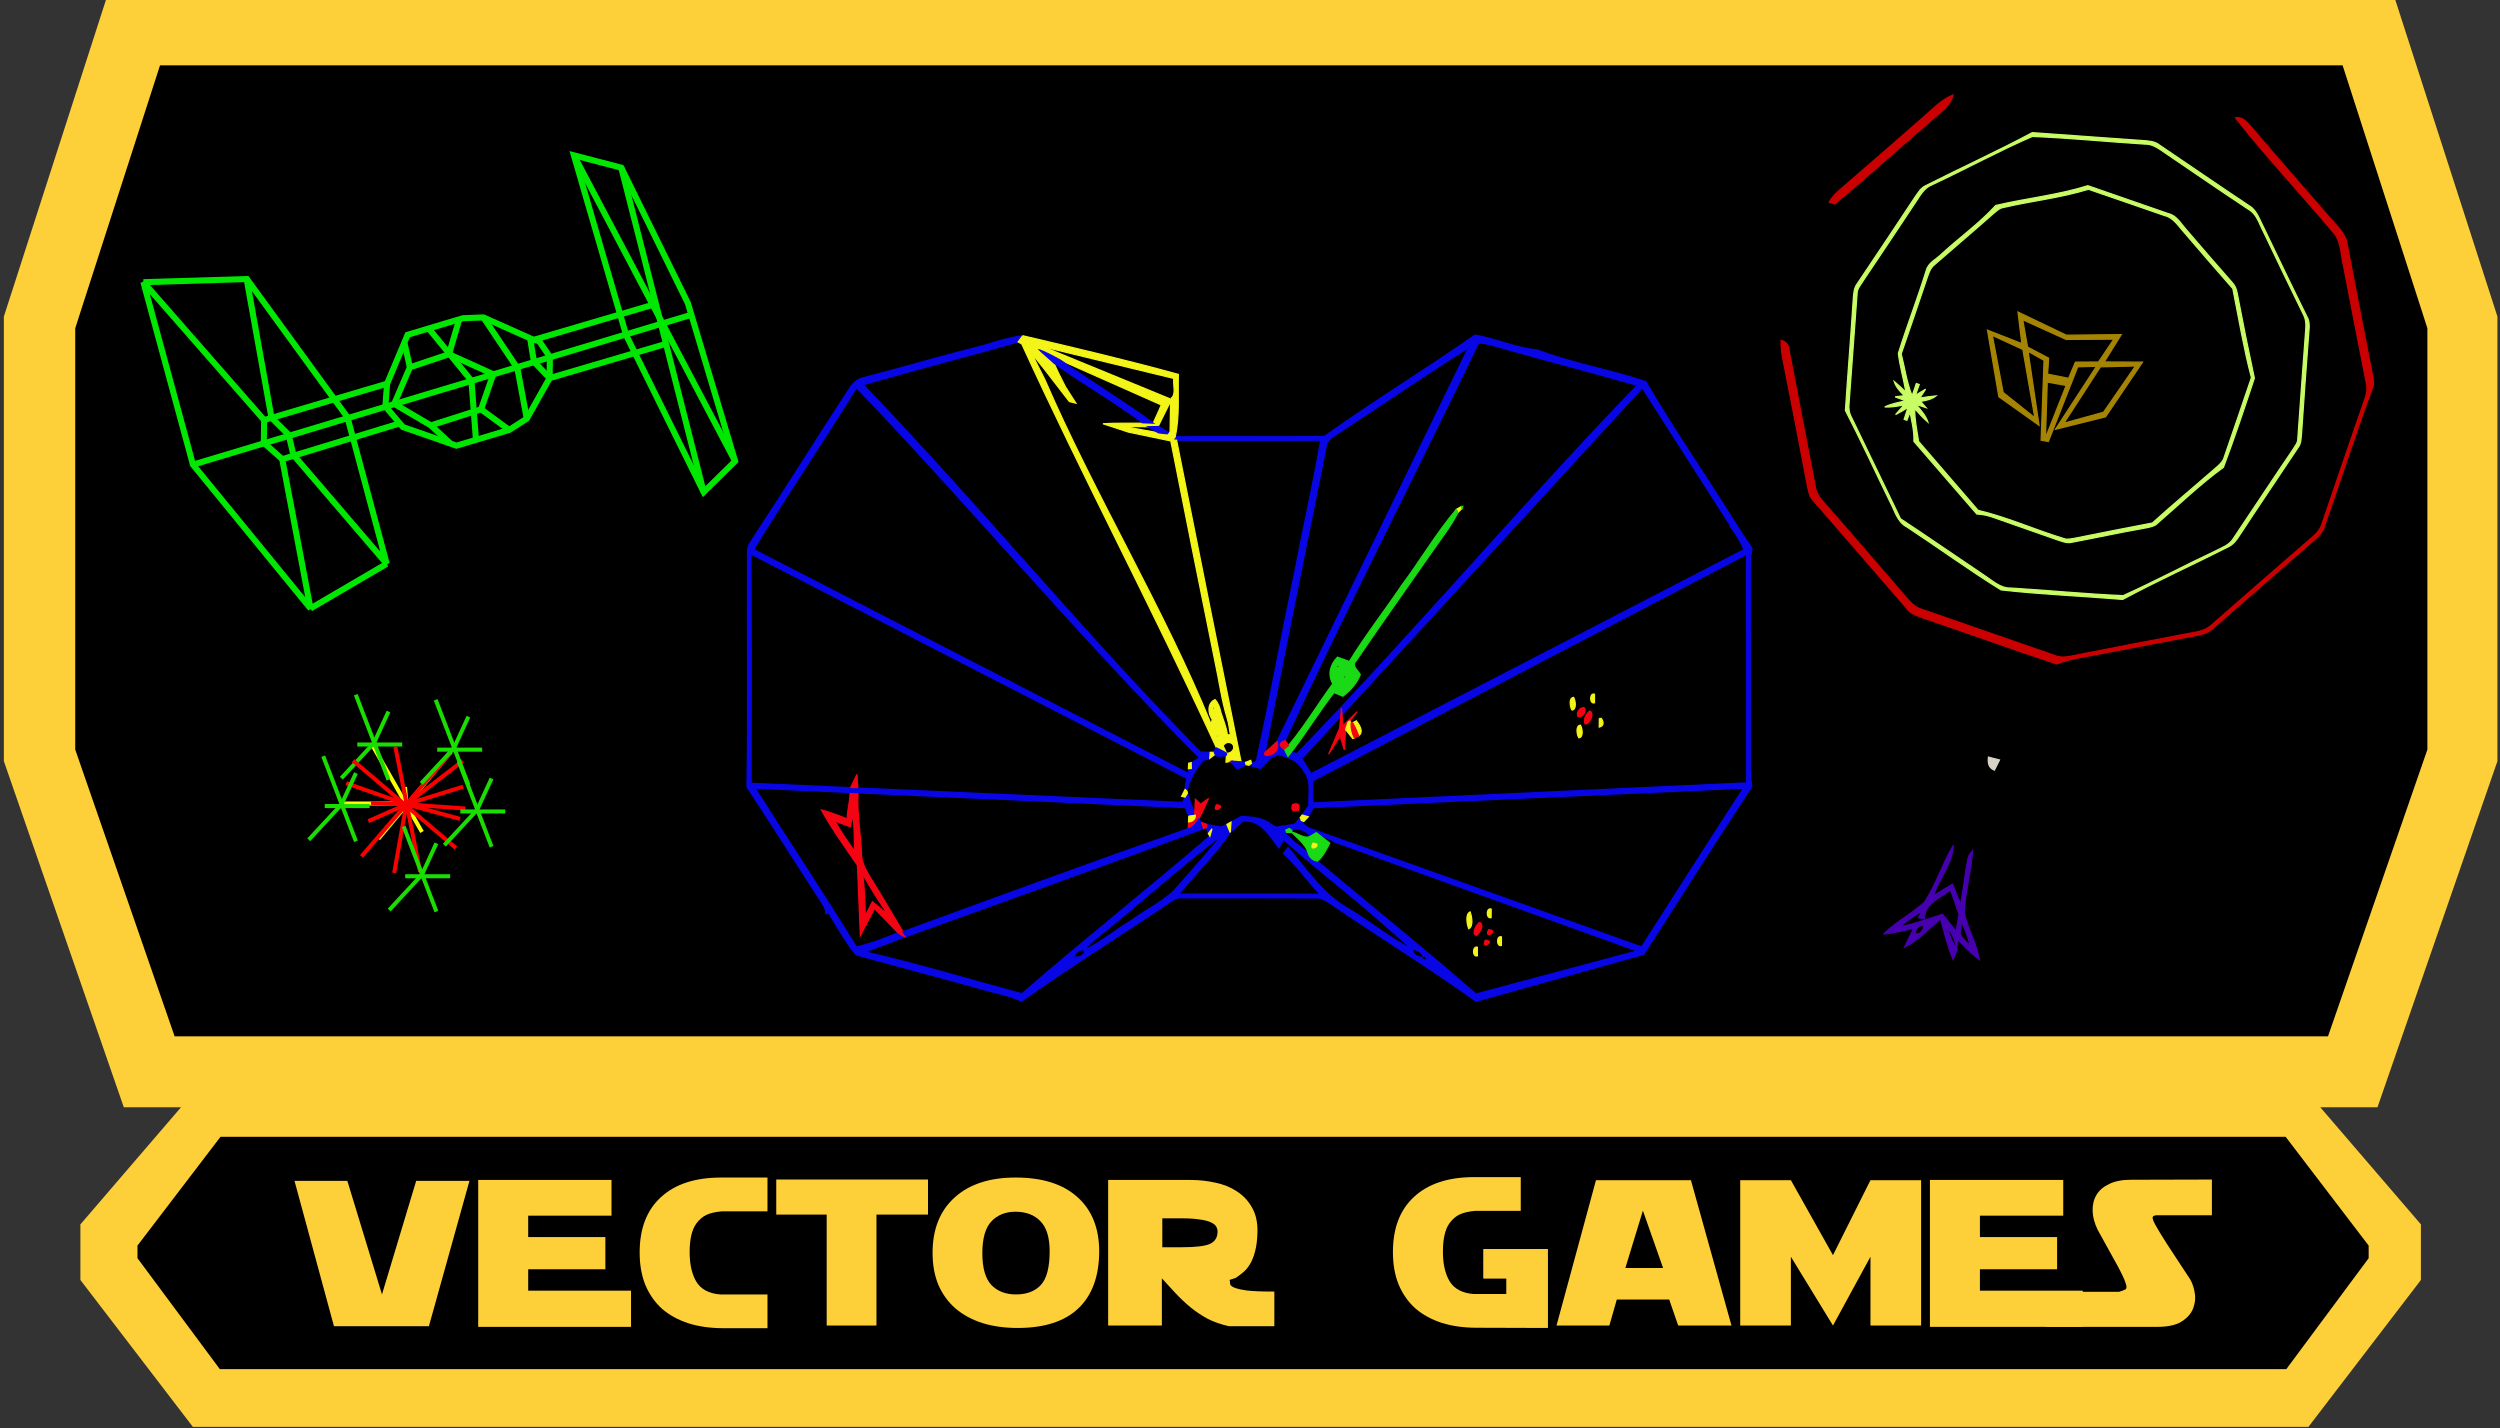 <?xml version="1.0" encoding="UTF-8" standalone="no"?>
<!-- Generator: Adobe Illustrator 13.0.0, SVG Export Plug-In . SVG Version: 6.00 Build 14948)  -->

<svg
   xmlns:ns="&amp;#38;#38;#38;#38;#38;ns_sfw;"
   xmlns:dc="http://purl.org/dc/elements/1.1/"
   xmlns:cc="http://creativecommons.org/ns#"
   xmlns:rdf="http://www.w3.org/1999/02/22-rdf-syntax-ns#"
   xmlns:svg="http://www.w3.org/2000/svg"
   xmlns="http://www.w3.org/2000/svg"
   xmlns:sodipodi="http://sodipodi.sourceforge.net/DTD/sodipodi-0.dtd"
   xmlns:inkscape="http://www.inkscape.org/namespaces/inkscape"
   version="1.1"
   id="svg2"
   x="0px"
   y="0px"
   width="247.09"
   height="141.184"
   viewBox="0.25 0 247.09 141.184"
   enable-background="new 0.25 0 567.927 113.032"
   xml:space="preserve"
   inkscape:version="0.92.0 r15299"
   sodipodi:docname="vector_games_udb.svg"
   inkscape:export-filename="D:\EMU\artwork\svg\ES Custom Logos\arcade_vector.png"
   inkscape:export-xdpi="96"
   inkscape:export-ydpi="96"><rect x="0.25" y="0" width="247.09" height="141.184" fill="#333333" stroke="none"/><defs
     id="defs21" /><sodipodi:namedview
     pagecolor="#ffffff"
     bordercolor="#666666"
     borderopacity="1"
     objecttolerance="10"
     gridtolerance="10"
     guidetolerance="10"
     inkscape:pageopacity="0"
     inkscape:pageshadow="2"
     inkscape:window-width="1920"
     inkscape:window-height="1137"
     id="namedview19"
     showgrid="false"
     inkscape:zoom="2.5566666"
     inkscape:cx="147.79813"
     inkscape:cy="-19.33943"
     inkscape:window-x="-8"
     inkscape:window-y="-8"
     inkscape:window-maximized="1"
     inkscape:current-layer="g4889"
     fit-margin-top="0"
     fit-margin-left="0"
     fit-margin-right="0"
     fit-margin-bottom="0"
     inkscape:measure-start="0,0"
     inkscape:measure-end="0,0"
     inkscape:snap-bbox="true" /><g
     transform="matrix(0.778,0,0,0.778,-23.638,-183.595)"
     id="g4889"><g
       id="g9074"><g
         style="stroke-width:7.331"
         transform="matrix(0.136,0,0,0.137,264.916,451.875)"
         id="g8627"><g
           transform="translate(-761.547,-1198.02)"
           id="g8933"><g
             transform="matrix(7.336,0,0,7.326,-1943.482,-3310.412)"
             id="g8470"><path
               sodipodi:nodetypes="ccccccccccccccccc"
               inkscape:connector-curvature="0"
               id="path6018"
               transform="matrix(1.285,0,0,1.285,2.481,275.281)"
               d="M 113.037,96.656 102.717,128.47 v 43.794 l 11.885,34.09 h 5.672 l -9.973,11.539 v 5.477 l 11.146,14.471 h 209.629 l 11.148,-14.471 v -5.477 L 332.25,206.354 h 5.672 l 11.885,-34.09 V 128.47 L 339.486,96.656 Z"
               style="fill:#fdd039;fill-opacity:1;fill-rule:evenodd;stroke:none;stroke-width:1px;stroke-linecap:butt;stroke-linejoin:miter;stroke-opacity:1" /><path
               sodipodi:nodetypes="ccccccccc"
               inkscape:connector-curvature="0"
               id="path6023"
               transform="matrix(1.285,0,0,1.285,2.481,275.281)"
               d="m 124.186,209.264 -8.229,10.717 v 1.244 l 8.16,10.926 h 204.771 l 8.158,-10.926 v -1.244 l -8.229,-10.717 z"
               style="fill:#000000;fill-opacity:1;fill-rule:evenodd;stroke:none;stroke-width:1px;stroke-linecap:butt;stroke-linejoin:miter;stroke-opacity:1" /><g
               transform="translate(4.319)"
               id="g6184"><g
                 id="g6067"
                 transform="translate(1.422)"
                 style="fill:#fdd039;fill-opacity:1"><g
                   transform="matrix(0.543,0,0,0.543,100.366,226.113)"
                   id="text6030"
                   style="font-style:normal;font-variant:normal;font-weight:normal;font-stretch:normal;font-size:51.415px;line-height:32.134px;font-family:STARWARS;-inkscape-font-specification:STARWARS;letter-spacing:0px;word-spacing:0px;fill:#fdd039;fill-opacity:1;stroke:none;stroke-width:2.366px;stroke-linecap:butt;stroke-linejoin:miter;stroke-opacity:1"
                   aria-label="VECTOR GAMES"><path
                     inkscape:connector-curvature="0"
                     id="path6032"
                     style="fill:#fdd039;fill-opacity:1;stroke-width:2.366px"
                     d="m 148.928,596.041 -8.021,26.479 -8.124,-26.479 h -12.391 l 9.255,33.883 h 22.263 l 9.512,-33.883 z" /><path
                     inkscape:connector-curvature="0"
                     id="path6034"
                     style="fill:#fdd039;fill-opacity:1;stroke-width:2.366px"
                     d="m 163.473,630.078 v -34.243 h 31.26 v 8.329 h -19.538 v 4.987 h 18.098 v 7.507 h -18.098 v 4.987 h 24.114 v 8.432 z" /><path
                     inkscape:connector-curvature="0"
                     id="path6036"
                     style="fill:#fdd039;fill-opacity:1;stroke-width:2.366px"
                     d="m 231.307,622.52 v 7.867 h -10.334 q -4.525,0 -8.175,-1.131 -3.65,-1.183 -6.221,-3.393 -2.519,-2.262 -3.908,-5.553 -1.337,-3.291 -1.337,-7.558 0,-8.381 4.987,-12.905 4.987,-4.576 14.088,-4.576 h 10.9 v 7.867 h -10.643 q -2.314,0.206 -3.65,0.823 -1.337,0.617 -2.417,2.057 -1.542,2.159 -1.542,6.633 0,4.319 1.594,6.941 1.645,2.622 5.604,2.931 z" /><path
                     inkscape:connector-curvature="0"
                     id="path6038"
                     style="fill:#fdd039;fill-opacity:1;stroke-width:2.366px"
                     d="m 233.366,603.907 v -8.175 h 35.579 v 8.175 h -12.083 v 25.862 h -11.671 v -25.862 z" /><path
                     inkscape:connector-curvature="0"
                     id="path6040"
                     style="fill:#fdd039;fill-opacity:1;stroke-width:2.366px"
                     d="m 270.019,612.854 q 0,-8.278 5.142,-12.905 5.142,-4.679 14.345,-4.679 9.409,0 14.499,4.576 5.09,4.525 5.09,12.7 -0.051,8.689 -4.936,13.265 -4.833,4.525 -14.191,4.525 -4.525,0 -8.226,-1.131 -3.702,-1.183 -6.324,-3.393 -2.571,-2.211 -4.01,-5.45 -1.388,-3.291 -1.388,-7.507 z m 11.671,0.051 q 0,5.142 2.108,7.404 2.159,2.211 5.758,2.211 3.805,0 5.861,-2.211 2.057,-2.211 2.057,-7.867 0,-4.782 -2.159,-6.992 -2.159,-2.211 -5.861,-2.211 -3.496,0 -5.656,2.262 -2.108,2.262 -2.108,7.404 z" /><path
                     inkscape:connector-curvature="0"
                     id="path6042"
                     style="fill:#fdd039;fill-opacity:1;stroke-width:2.366px"
                     d="m 323.788,629.769 h -12.597 v -33.934 h 19.435 q 2.879,0 5.656,0.617 2.828,0.566 5.039,2.005 2.211,1.388 3.548,3.702 1.388,2.314 1.337,5.707 -0.051,2.776 -0.566,4.627 -0.463,1.8 -1.234,3.034 -0.72,1.183 -1.645,1.902 -0.874,0.72 -1.645,1.234 l -1.44,0.463 q 0.103,0.36 0.103,0.874 0,0.463 0.874,0.874 0.874,0.411 3.033,0.72 2.159,0.257 6.478,0.257 v 8.072 h -10.643 q -2.828,-0.617 -5.039,-1.748 -2.159,-1.183 -4.01,-2.674 -1.851,-1.542 -3.496,-3.291 -1.594,-1.748 -3.188,-3.445 z m 0.103,-24.988 v 6.735 h 4.679 q 4.679,0 6.478,-0.771 1.8,-0.823 1.8,-2.879 0,-0.668 -0.36,-1.234 -0.36,-0.566 -1.337,-0.977 -0.925,-0.411 -2.571,-0.617 -1.594,-0.257 -4.113,-0.257 z" /><path
                     inkscape:connector-curvature="0"
                     id="path6044"
                     style="fill:#fdd039;fill-opacity:1;stroke-width:2.366px"
                     d="m 414.321,611.928 v 18.407 l -16.71,-0.051 q -4.525,0 -8.175,-1.131 -3.65,-1.183 -6.221,-3.393 -2.519,-2.262 -3.908,-5.553 -1.337,-3.291 -1.337,-7.558 0,-8.381 4.987,-12.905 4.987,-4.576 14.088,-4.576 h 10.9 v 7.867 h -10.643 q -2.314,0.206 -3.65,0.823 -1.337,0.617 -2.417,2.057 -1.542,2.159 -1.542,6.633 0,4.319 1.594,6.941 1.645,2.622 5.604,2.931 h 7.661 v -3.599 h -5.399 v -6.89 z" /><path
                     inkscape:connector-curvature="0"
                     id="path6046"
                     style="fill:#fdd039;fill-opacity:1;stroke-width:2.366px"
                     d="m 444.867,629.769 -2.108,-6.067 h -12.288 l -1.748,6.067 h -12.391 l 9.255,-33.883 h 22.263 l 9.512,33.883 z M 432.476,616.35 h 8.843 l -4.73,-13.368 z" /><path
                     inkscape:connector-curvature="0"
                     id="path6048"
                     style="fill:#fdd039;fill-opacity:1;stroke-width:2.366px"
                     d="m 459.412,629.769 v -33.883 h 11.877 l 9.872,17.481 8.792,-17.481 h 11.877 v 33.883 h -11.877 v -16.042 l -8.792,16.042 -9.872,-16.042 v 16.042 z" /><path
                     inkscape:connector-curvature="0"
                     id="path6050"
                     style="fill:#fdd039;fill-opacity:1;stroke-width:2.366px"
                     d="m 503.898,630.078 v -34.243 h 31.26 v 8.329 H 515.62 v 4.987 h 18.098 v 7.507 H 515.62 v 4.987 h 24.114 v 8.432 z" /><path
                     inkscape:connector-curvature="0"
                     id="path6052"
                     style="fill:#fdd039;fill-opacity:1;stroke-width:2.366px"
                     d="m 531.147,630.078 v -8.175 h 17.121 q 1.028,-0.308 1.491,-0.566 0.463,-0.308 0,-1.542 -0.411,-1.285 -1.954,-4.113 -1.542,-2.828 -4.576,-8.226 -1.131,-2.314 -1.183,-4.422 -0.051,-2.159 0.925,-3.753 0.977,-1.594 2.982,-2.519 2.005,-0.977 5.09,-0.977 l 18.972,-0.051 v 8.329 h -12.597 q -1.08,-0.051 -1.285,0.411 -0.154,0.411 0.668,1.902 0.823,1.491 2.674,4.37 1.902,2.828 4.987,7.558 1.028,1.337 1.44,3.342 0.463,2.005 -0.206,3.908 -0.617,1.851 -2.622,3.188 -2.005,1.337 -5.861,1.337 z" /></g></g></g><path
               sodipodi:nodetypes="ccccccccc"
               inkscape:connector-curvature="0"
               id="path6166"
               d="m 154.355,408.57 -10.795,33.275 v 53.328 l 12.656,36.301 h 274.193 l 12.656,-36.301 v -53.328 l -10.795,-33.275 z"
               style="fill:#000000;fill-opacity:1;fill-rule:evenodd;stroke:none;stroke-width:1.285px;stroke-linecap:butt;stroke-linejoin:miter;stroke-opacity:1" /><g
               style="stroke-width:1.213"
               transform="matrix(0.269,-0.78,0.779,0.269,61.531,603.654)"
               id="g6164"><path
                 style="opacity:1;fill:#ca0000;stroke:#ca0000;stroke-width:0.195"
                 inkscape:connector-curvature="0"
                 d="m 299.529,280.958 c 0.779,-0.454 1.595,-0.839 2.458,-1.098 0.093,0.746 -0.26,1.307 -0.932,1.59 -6.196,3.559 -12.368,7.16 -18.563,10.724 -1.447,0.751 -1.976,2.391 -2.782,3.698 -2.875,5.01 -5.736,10.029 -8.639,15.02 -0.51,0.904 -1.062,1.854 -0.992,2.929 0.009,7.262 0.009,14.528 0,21.79 -0.051,0.83 0.264,1.603 0.677,2.308 3.311,5.686 6.571,11.41 9.827,17.128 0.431,0.765 0.983,1.483 1.771,1.909 5.964,3.439 11.932,6.873 17.873,10.358 0.77,0.468 1.632,0.792 2.551,0.737 6.655,-0.005 13.314,-0.028 19.969,0.005 0.918,0.046 1.841,-0.116 2.62,-0.635 5.273,-3.068 10.545,-6.14 15.832,-9.19 1.377,-0.899 3.112,-1.437 4.09,-2.827 4.016,-6.724 7.633,-13.704 11.844,-20.307 0.603,1.001 -0.084,1.942 -0.561,2.813 -3.098,5.288 -6.117,10.622 -9.159,15.942 -0.849,1.4 -1.438,3.137 -3.019,3.888 -5.876,3.364 -11.728,6.775 -17.58,10.186 -0.552,0.26 -1.081,0.667 -1.707,0.691 -7.61,-0.241 -15.225,-0.046 -22.835,-0.111 -0.761,0.032 -1.461,-0.26 -2.101,-0.635 -6.084,-3.536 -12.173,-7.058 -18.267,-10.58 -1.285,-0.709 -1.813,-2.155 -2.541,-3.341 -2.806,-4.922 -5.644,-9.829 -8.44,-14.756 -0.575,-1.02 -1.224,-1.993 -1.966,-2.892 -0.102,-7.188 0.014,-14.376 -0.06,-21.563 0.033,-0.959 -0.102,-1.997 0.417,-2.855 3.738,-6.469 7.448,-12.957 11.153,-19.45 0.371,-0.686 1.099,-1.043 1.734,-1.441 5.797,-3.314 11.57,-6.659 17.33,-10.033 z"
                 id="path1159" /><path
                 style="opacity:1;fill:#ca0000;stroke:#ca0000;stroke-width:0.195"
                 inkscape:connector-curvature="0"
                 d="m 324.413,279.948 c 0.89,0.153 1.702,0.556 2.472,1.01 4.855,2.859 9.734,5.672 14.612,8.485 1.646,0.973 3.464,1.761 4.744,3.235 -1.053,0.065 -2.054,-0.246 -2.931,-0.816 -6.237,-3.717 -12.618,-7.211 -18.809,-10.997 -0.019,-0.232 -0.065,-0.691 -0.088,-0.918 z"
                 id="path1161" /><path
                 style="opacity:1;fill:#c8fb64;stroke:#c8fb64;stroke-width:0.195"
                 inkscape:connector-curvature="0"
                 d="m 311.54,288.345 c 0.83,-0.213 1.707,-0.491 2.56,-0.19 5.171,1.386 10.346,2.767 15.526,4.115 0.714,0.218 1.516,0.361 2.054,0.936 4.396,4.273 8.598,8.754 13.087,12.934 1.484,5.482 2.912,10.979 4.401,16.461 0.223,0.89 0.533,1.821 0.204,2.73 -1.419,5.362 -2.884,10.71 -4.266,16.081 -0.162,0.908 -0.756,1.613 -1.396,2.243 -3.937,3.916 -7.888,7.827 -11.779,11.794 -0.45,0.533 -1.094,0.811 -1.758,0.964 -5.096,1.344 -10.198,2.674 -15.285,4.069 -0.798,0.181 -1.623,0.528 -2.439,0.232 -5.259,-1.39 -10.504,-2.827 -15.772,-4.175 -0.802,-0.19 -1.591,-0.491 -2.161,-1.098 -4.317,-4.217 -8.454,-8.624 -12.878,-12.726 -1.544,-6.089 -3.376,-12.114 -4.744,-18.241 1.257,-5.677 2.968,-11.261 4.382,-16.91 0.227,-1.641 1.716,-2.549 2.745,-3.675 3.677,-3.717 7.457,-7.341 11.051,-11.132 5.481,-1.506 10.991,-2.896 16.467,-4.412 m -15.197,4.569 c -0.714,0.162 -1.401,0.454 -1.897,1.006 -4.099,4.101 -8.199,8.203 -12.308,12.299 -1.275,5.028 -2.657,10.029 -3.974,15.047 -0.357,1.492 -1.113,3.045 -0.501,4.583 1.558,5.57 2.884,11.215 4.549,16.753 3.594,3.842 7.457,7.438 11.116,11.229 0.807,0.769 1.544,1.747 2.694,1.993 5.259,1.418 10.532,2.767 15.781,4.213 0.672,0.134 1.368,0.468 2.054,0.185 5.407,-1.455 10.819,-2.883 16.231,-4.31 0.784,-0.181 1.512,-0.547 2.054,-1.149 3.306,-3.337 6.622,-6.659 9.961,-9.959 0.904,-0.987 2.189,-1.812 2.435,-3.221 1.252,-4.936 2.602,-9.843 3.914,-14.76 0.311,-1.21 0.802,-2.465 0.32,-3.703 -1.544,-5.584 -2.88,-11.238 -4.549,-16.785 -3.835,-4.213 -8.06,-8.082 -12.02,-12.188 -0.872,-1.066 -2.272,-1.261 -3.52,-1.599 -4.642,-1.219 -9.284,-2.447 -13.917,-3.698 -0.719,-0.144 -1.456,-0.505 -2.189,-0.236 -5.416,1.423 -10.819,2.887 -16.236,4.301 z"
                 id="path1163" /><path
                 style="opacity:1;fill:#c8fb64;stroke:#c8fb64;stroke-width:0.195"
                 inkscape:connector-curvature="0"
                 d="m 300.762,300.691 c 1.767,-0.987 3.427,-2.173 5.254,-3.059 4.484,-0.125 8.987,0.056 13.481,-0.079 1.234,-0.06 2.133,0.969 3.186,1.464 3.246,1.77 6.279,3.953 9.678,5.431 2.583,4.101 4.633,8.56 7.508,12.462 0.009,4.384 0.005,8.763 0.005,13.147 0.153,1.298 -0.788,2.289 -1.363,3.346 -1.813,3.114 -3.608,6.238 -5.375,9.38 -0.264,0.547 -0.719,0.964 -1.238,1.27 -3.877,2.224 -7.731,4.505 -11.552,6.817 -4.818,0.046 -9.655,0.093 -14.473,-0.056 -3.742,-2.628 -7.842,-4.713 -11.784,-7.03 -0.566,-0.533 -0.89,-1.256 -1.28,-1.914 -1.753,-3.165 -3.636,-6.261 -5.426,-9.408 -0.482,-0.723 -0.371,-1.617 -0.399,-2.438 0.028,-3.397 0.005,-6.794 0.033,-10.186 0.018,-0.918 -0.084,-1.831 -0.343,-2.706 2.439,-4.282 4.916,-8.546 7.364,-12.823 1.456,-0.436 2.741,-1.27 4.044,-2.03 -0.334,-0.018 -1.011,-0.046 -1.345,-0.06 l 0.005,-0.44 c 0.64,-0.009 1.285,-0.019 1.929,-0.028 -0.575,-0.468 -1.136,-0.95 -1.669,-1.464 0.459,0.195 1.377,0.575 1.836,0.769 -0.505,-0.876 -1.006,-1.756 -1.28,-2.734 0.798,0.82 1.373,1.812 1.952,2.79 0.009,-0.445 0.033,-1.335 0.042,-1.78 0.158,0.324 0.473,0.973 0.626,1.298 0.39,-0.811 0.807,-1.65 1.554,-2.197 -0.297,0.76 -0.617,1.515 -0.969,2.257 m 5.319,-2.623 c -1.86,1.223 -3.863,2.234 -5.551,3.703 0.505,0 1.512,0 2.013,0 l 0.005,0.468 c -0.445,-0.005 -1.326,-0.014 -1.771,-0.019 0.357,0.297 1.067,0.89 1.419,1.182 -0.399,-0.097 -1.192,-0.301 -1.591,-0.399 0.413,0.732 0.793,1.488 1.141,2.257 -0.742,-0.473 -1.159,-1.242 -1.577,-1.979 -0.158,0.273 -0.473,0.825 -0.631,1.103 -0.009,-0.403 -0.019,-1.214 -0.028,-1.617 -0.57,0.931 -1.09,1.932 -1.971,2.618 0.348,-0.908 0.816,-1.756 1.289,-2.6 -1.614,0.533 -3.07,1.418 -4.563,2.206 -2.356,4.036 -4.647,8.11 -7.002,12.146 0.487,4.611 0.042,9.273 0.232,13.907 -0.033,0.584 0.32,1.075 0.575,1.576 2.054,3.531 4.123,7.053 6.14,10.608 3.858,2.141 7.619,4.444 11.44,6.65 0.529,0.287 1.085,0.602 1.72,0.547 4.304,0.014 8.607,0.009 12.911,-0.009 3.858,-2.6 7.962,-4.815 11.974,-7.174 1.901,-3.355 3.821,-6.706 5.764,-10.038 0.617,-1.131 1.549,-2.224 1.391,-3.601 -0.014,-4.143 0.005,-8.286 -0.023,-12.429 -2.662,-3.647 -4.577,-7.776 -6.975,-11.59 -0.288,-0.51 -0.844,-0.751 -1.308,-1.057 -3.469,-1.96 -6.877,-4.027 -10.332,-6.015 -0.793,-0.551 -1.785,-0.45 -2.699,-0.463 -3.997,0.042 -7.995,0.014 -11.992,0.018 z"
                 id="path1167" /><path
                 style="opacity:1;fill:#a58403;stroke:#a58403;stroke-width:0.152"
                 d="m 242.324,26.621 -7.064,3.883 -1.648,5.679 7.92,-4.129 -0.393,2.172 -9.127,2.779 0.133,0.87 9.584,0.431 0.799,2.117 -8.721,-2.211 3.365,5.199 7.621,2.072 -1.48,-4.352 3.752,0.863 -2.219,-6.221 0.719,-6.389 -3.41,1.662 z m -0.393,0.748 -0.396,4.023 -7.242,4.023 1.617,-4.594 z m 2.955,2.848 -0.52,5.703 1.904,5.42 -3.186,-0.859 -0.92,-2.617 -2.092,-0.148 -0.357,-2.553 1.844,-0.504 0.428,-2.826 z m -6.074,5.215 0.363,2.291 -6.74,-0.316 z m -3.988,3.498 7.793,1.955 1.473,3.959 -6.477,-1.832 z"
                 transform="matrix(1.285,0,0,1.285,2.481,275.281)"
                 id="path1171"
                 inkscape:connector-curvature="0"
                 sodipodi:nodetypes="cccccccccccccccccccccccccccccccccccccccccc" /><path
                 style="opacity:1;fill:#4600b0;stroke:#4600b0;stroke-width:0.195"
                 inkscape:connector-curvature="0"
                 d="m 221.073,324.557 c 2.407,1.196 4.355,3.119 6.71,4.389 3.163,0.802 6.478,0.681 9.669,1.344 -2.736,0.806 -5.583,-0.436 -8.37,-0.38 0.904,0.728 1.813,1.451 2.699,2.206 -0.835,0.714 -1.674,1.427 -2.486,2.169 2.333,-0.283 4.614,-0.885 6.942,-1.177 0.487,-0.097 0.946,0.111 1.396,0.264 -3.093,0.867 -6.367,0.931 -9.428,1.895 -2.166,1.307 -3.807,3.341 -6.047,4.551 0.505,-1.413 1.164,-2.762 1.836,-4.106 l -1.21,0.222 c 0.904,-0.635 1.836,-1.284 2.37,-2.285 -1.053,0.584 -1.92,1.432 -2.602,2.419 -0.413,-0.028 -1.238,-0.083 -1.656,-0.107 1.642,-1.437 3.464,-2.637 5.263,-3.856 -2.022,-1.205 -4.248,-2.15 -5.931,-3.833 1.076,0.097 2.147,0.25 3.218,0.403 -0.863,-1.33 -1.707,-2.679 -2.374,-4.12 m 1.86,2.002 c 1.141,1.993 2.592,3.786 3.974,5.612 -0.612,0.945 -1.21,1.905 -1.818,2.855 0.876,-0.153 1.753,-0.301 2.634,-0.431 1.053,-0.816 2.091,-1.641 3.121,-2.479 -1.688,-1.061 -3.218,-3.133 -5.467,-2.387 -0.051,-0.222 -0.153,-0.672 -0.199,-0.899 l 1.252,0.255 c -1.081,-0.955 -2.254,-1.798 -3.497,-2.526 m -0.181,2.632 c -0.107,0.644 0.988,1.103 1.498,0.792 0.144,-0.686 -0.978,-1.14 -1.498,-0.792 m 2.138,6.558 c -0.566,0.565 -0.802,1.376 -1.183,2.067 1.132,-0.728 2.166,-1.59 3.126,-2.521 -0.487,0.111 -1.456,0.338 -1.943,0.454 z"
                 id="path1183" /><path
                 style="opacity:1;fill:#d7d4c5;stroke:#d7d4c5;stroke-width:0.195"
                 inkscape:connector-curvature="0"
                 d="m 250.419,332.524 c 0.037,-0.992 0.765,-1.335 1.586,-1.515 0.051,0.584 0.097,1.163 0.144,1.752 -0.58,-0.074 -1.155,-0.153 -1.73,-0.236 z"
                 id="path1191" /></g><g
               style="stroke-width:3.903"
               transform="matrix(0.256,0,0,0.256,62.178,473.766)"
               id="g8367"><path
                 style="opacity:1;fill:#0806e5;stroke:#0806e5;stroke-width:0.627"
                 inkscape:connector-curvature="0"
                 d="m 769.742,-116.142 c 6.358,-2.005 12.785,-3.942 19.435,-4.833 -0.583,0.771 -1.714,2.297 -2.297,3.051 -25.639,7.232 -51.467,13.762 -77.054,21.149 61.48,63.822 110.549,124.008 167.733,181.65 1.217,0.034 3.65,0.103 4.867,0.12 -0.051,0.754 -0.137,2.228 -0.189,2.965 -0.788,0.257 -2.382,0.737 -3.188,0.977 -4.045,4.233 -6.684,9.529 -8.278,15.116 l -0.857,-0.668 c 0.017,-1.011 0.806,-4.576 0.823,-5.587 L 654.007,-13.054 c 0.189,37.79 0.171,75.58 0.034,113.353 l 214.778,9.478 1.08,-2.639 1.2,-1.954 c 1.028,3.411 2.194,6.77 3.633,10.009 l 0.308,0.925 c -0.823,0.103 -2.451,0.308 -3.273,0.411 -0.428,-1.045 -1.285,-3.153 -1.714,-4.199 l -214.024,-9.615 c 16.744,26.239 34.02,52.118 50.421,78.58 7.112,-1.731 13.985,-4.267 20.737,-7.078 0.857,0.514 2.536,1.525 3.376,2.039 -6.615,2.417 -13.179,5.004 -19.812,7.438 26.239,5.896 52.015,13.779 78.014,20.669 30.729,-26.479 62.624,-51.604 93.49,-77.928 0.274,-0.908 0.806,-2.742 1.063,-3.65 -0.446,0.583 -1.371,1.765 -1.817,2.348 -0.274,-0.737 -0.788,-2.211 -1.045,-2.948 l 0.223,-1.542 c 2.417,0.48 4.833,0.943 7.284,1.268 0.686,-0.326 2.057,-0.96 2.759,-1.285 0.411,0.994 1.251,2.982 1.662,3.993 -7.489,10.951 -17.173,20.206 -25.553,30.489 23.445,0.051 46.873,-0.171 70.302,0.086 -6.273,-6.598 -11.551,-14.088 -18.235,-20.275 0.737,-0.96 1.508,-1.919 2.262,-2.879 9.272,11.003 17.635,23.497 30.523,30.609 10.643,6.358 20.292,14.379 31.415,19.881 0,2.914 3.376,3.993 5.793,3.873 -0.977,1.042 0.673,0 0,0 -1.045,-2.142 -3.256,-4.13 -5.793,-3.873 L 964.109,165.939 c -14.876,-12.837 -30.609,-24.662 -45.143,-37.876 -0.805,1.405 -1.611,2.794 -2.417,4.182 -4.439,-5.998 -9.238,-14.465 -17.995,-13.162 -2.022,1.868 -4.062,3.736 -6.17,5.536 0.086,-1.285 0.291,-3.856 0.377,-5.142 1.697,-0.96 3.428,-1.868 5.159,-2.759 l 0.36,0.017 c 5.09,0.308 10.472,0.531 14.568,3.976 -0.274,0.291 -0.805,0.891 -1.08,1.183 0.274,-0.291 0.805,-0.891 1.08,-1.183 0.566,0.326 1.714,0.96 2.279,1.285 3.153,-0.411 6.29,-0.994 9.443,-1.474 0.891,-1.097 1.782,-2.194 2.656,-3.291 l 0.531,1.474 c 0.943,2.331 3.051,3.599 5.347,4.285 l 163.912,58.271 c 16.83,-26.205 33.643,-52.443 50.661,-78.528 l -214.024,9.58 c -0.617,1.148 -1.817,3.428 -2.434,4.559 -0.754,-0.206 -2.297,-0.634 -3.051,-0.857 1.097,-1.56 2.194,-3.119 3.308,-4.662 -0.24,-5.639 1.508,-12.1 -2.365,-16.881 -2.519,-4.902 -7.609,-7.37 -12.82,-8.244 -0.943,0.36 -2.845,1.063 -3.788,1.422 -1.594,1.834 -3.291,3.582 -4.987,5.33 -1.954,-0.566 -3.908,-1.097 -5.861,-1.611 l 1.268,-0.943 c 0.617,-0.223 1.817,-0.651 2.417,-0.857 6.735,-30.318 12.288,-60.858 18.647,-91.245 4.285,-22.588 9.529,-44.988 13.437,-67.645 -23.908,-0.069 -47.816,0.103 -71.724,0 l -1.919,-0.103 1.234,-1.577 c 24.731,-0.206 49.479,0.189 74.209,-0.189 24.474,-17.395 50.25,-32.906 74.86,-50.096 10.472,1.697 20.309,6.375 30.901,7.301 17.584,6.701 36.333,9.752 54.157,15.733 13.745,23.668 29.598,46.068 44.08,69.291 2.742,4.439 5.656,8.775 8.672,13.025 -0.446,2.759 -0.857,5.536 -0.84,8.329 -0.051,33.129 -0.017,66.24 -0.034,99.351 -0.034,3.393 0.291,6.787 0.805,10.146 -18.235,27.456 -35.871,55.271 -53.729,82.967 l -83.413,23.223 c -22.914,-16.401 -47.028,-31.106 -70.37,-46.908 -2.896,-1.765 -5.656,-4.422 -9.289,-4.165 -22.297,-0.171 -44.594,-0.051 -66.874,-0.051 -2.279,-0.274 -4.182,1.011 -5.964,2.211 -24.422,16.453 -49.599,31.843 -73.609,48.896 -5.913,-2.982 -12.545,-3.856 -18.818,-5.793 -21.114,-5.844 -42.332,-11.414 -63.463,-17.156 -5.193,-6.375 -9.238,-13.591 -13.539,-20.566 -0.411,0.051 -1.217,0.154 -1.628,0.206 0.411,-2.468 -1.388,-4.422 -2.502,-6.393 -12.305,-18.681 -24.165,-37.653 -36.59,-56.265 0.6,-38.87 0.051,-77.757 0.274,-116.627 -0.103,-2.639 1.885,-4.662 3.068,-6.838 16.059,-24.165 31.38,-48.81 47.336,-73.044 1.765,-2.879 4.319,-5.433 7.815,-5.947 19.778,-5.09 39.384,-10.883 59.213,-15.784 m 246.142,-1.217 c -32.556,66.864 -68.947,137.61 -96.215,196.577 -3.085,1.063 -3.222,2.451 -0.394,4.147 0.463,0.908 1.371,2.725 1.834,3.65 l 1.542,-1.954 c 0.754,0.137 2.262,0.411 3.016,0.548 57.53,-59.233 115.859,-127.325 169.173,-182.078 -22.948,-6.581 -46.102,-12.425 -69.051,-18.955 -3.256,-0.857 -6.513,-1.988 -9.906,-1.937 m -69.239,44.217 c -2.656,1.954 -6.478,3.513 -6.598,7.335 -10.214,50.267 -20.429,100.551 -30.352,150.869 -1.217,2.759 4.13,0.977 4.919,-0.189 1.388,-1.577 1.731,-3.291 1.011,-5.142 l 95.238,-194.778 c -21.646,13.574 -42.812,27.953 -64.218,41.903 M 706.467,-95.336 c -16.641,26.924 -34.602,53.026 -51.141,80.036 l 216.646,110.92 -0.394,-2.571 1.422,-0.086 c 0,-0.72 -0.017,-2.159 -0.034,-2.879 1.457,-0.634 2.828,-1.44 4.13,-2.399 C 818.449,29.067 757.206,-43.02 706.467,-95.336 m 390.653,0.36 -169.122,183.089 c 1.56,2.468 3.085,4.936 4.593,7.438 l 215.395,-110.8 c -1.902,-4.267 -4.405,-8.192 -7.198,-11.911 M 933.414,99.1 c 0.017,3.633 0.034,7.267 0.034,10.917 l 215.841,-9.906 c -0.034,-37.67 0.051,-75.358 -0.051,-113.028 L 933.414,99.1 m -13.385,24.354 0.446,1.148 -1.474,-0.189 c 3.65,3.856 7.832,7.147 12.134,10.232 0.617,2.279 2.142,3.65 4.559,4.13 26.256,21.954 53.112,43.257 78.888,65.743 L 1094.81,183.196 944.369,129.347 c -2.245,-1.714 -6.962,-2.894 -9.172,-4.643 -0.806,0.48 -2.399,1.457 -3.205,1.937 -1.148,-2.948 -6.53,-4.902 -8.998,-3.051 l -1.234,-0.943 -1.731,0.805 m -93.798,53.112 c -2.348,1.834 -4.627,3.805 -6.324,6.29 8.364,-4.147 15.63,-10.129 23.617,-14.91 7.832,-5.758 17.173,-9.683 23.428,-17.361 7.147,-8.175 14.499,-16.179 21.269,-24.662 -21.286,16.059 -41.098,34.071 -61.99,50.644 m -11.123,9.546 c -1.131,1.045 -1.131,1.045 0,0 1.834,0.686 5.467,-1.011 4.799,-3.256 -1.902,-0.96 -5.09,1.097 -4.799,3.256 z"
                 id="path823"
                 sodipodi:nodetypes="ccccccccccccccccccccccccccccccccccccccccccccccccccccccccccccccccccccccccccccccccccccccccccccccccccccccccccccccccccccccccccccccccccccccccccccccccccccccccccccccccc" /><path
                 style="opacity:1;fill:#f3f417;stroke:#f3f417;stroke-width:0.627"
                 inkscape:connector-curvature="0"
                 d="m 789.177,-120.975 c 25.862,6.016 51.792,12.1 77.397,19.109 -0.274,10.283 0.668,20.755 -1.56,30.866 l -1.234,1.577 1.919,0.103 c 10.592,53.026 21.32,106.018 32.083,159.01 -1.148,-0.086 -3.428,-0.24 -4.576,-0.326 -0.189,0.034 -0.583,0.086 -0.771,0.12 l -2.159,0.377 c 0.051,-0.891 0.154,-2.656 0.223,-3.548 l 0.051,-0.908 c 2.605,0.411 4.867,-2.742 2.708,-4.764 -1.645,-1.011 -3.136,-0.651 -4.456,1.063 0.446,0.925 1.32,2.776 1.748,3.702 -1.628,-0.925 -3.291,-1.8 -4.987,-2.588 C 853.905,14.296 818.731,-51.608 788.697,-116.964 l -1.817,-0.96 2.297,-3.051 m 73.644,31.003 c 2.897,-1.67 1.063,-6.615 1.474,-9.923 l -62.975,-15.163 m -3.93,1.021 7.297,6.55 2.262,4.936 3.462,6.838 5.193,8.072 -3.222,-0.806 -12.477,-16.059 -6.461,-8.038 6.77,13.368 c 25.084,57.512 59.344,113.396 82.658,170.236 0.154,-0.566 0.428,-1.697 0.566,-2.262 -2.142,-3.119 -2.605,-8.055 1.388,-9.872 1.594,1.731 2.382,3.89 2.845,6.153 1.131,3.736 2.811,7.318 3.273,11.226 l 1.525,0.051 c -0.463,-2.776 -0.788,-5.57 -1.611,-8.261 -2.776,-8.998 -3.959,-18.389 -5.981,-27.576 -7.404,-36.488 -14.825,-72.975 -22.057,-109.497 -7.078,-1.388 -14.122,-2.982 -21.2,-4.405 l -12.541,-4.087 c 6.427,-0.394 12.854,-0.171 19.298,-0.24 1.337,0.051 4.366,-0.13 5.703,-0.078 1.32,-2.999 2.811,-5.93 4.01,-8.998 l -50.198,-22.143 -10.502,-5.11 m 59.452,37.941 -4.056,0.111 -13.628,-0.14 c 0,0 14.237,2.502 17.544,3.136 1.08,0.12 3.256,0.343 4.336,0.463 0.441,-0.626 0.724,-0.583 1.422,-0.72 l 0.257,-14.585 m 21.337,150.886 c 0.994,0.96 0.994,0.96 0,0 m 1.748,13.814 c 0.925,0.857 0.925,0.857 0,0 z"
                 id="path825"
                 sodipodi:nodetypes="ccccccccccccccccccccccccccccccccccccccccccccccccccccccccc" /><path
                 style="opacity:1;fill:#0806e5;stroke:#0806e5;stroke-width:0.627"
                 inkscape:connector-curvature="0"
                 d="m 797.39,-114.036 c 2.759,0.96 7.949,3.67 10.502,5.11 15.202,10.677 31.175,20.206 46.188,31.14 -1.337,-0.051 -4.01,-0.137 -5.347,-0.189 -14.173,-10.574 -29.667,-19.229 -44.046,-29.512 -1.2,-1.268 -6.115,-5.298 -7.297,-6.55 z"
                 id="path841"
                 sodipodi:nodetypes="cccccc" /><path
                 style="opacity:1;fill:#0806e5;stroke:#0806e5;stroke-width:0.627"
                 inkscape:connector-curvature="0"
                 d="m 851.561,-75.983 5.282,-0.111 4.745,2.971 -0.548,0.6 c -1.08,-0.12 -3.256,-0.343 -4.336,-0.463 z"
                 id="path853"
                 sodipodi:nodetypes="cccccc" /><path
                 style="opacity:1;fill:#f3f417;stroke:#f3f417;stroke-width:0.627"
                 inkscape:connector-curvature="0"
                 d="m 1004.83,-35.094 c 0.617,-0.36 1.868,-1.045 2.485,-1.405 l 0.343,0.84 c -0.514,0.531 -1.525,1.577 -2.039,2.108 z"
                 id="path859" /><path
                 style="opacity:1;fill:#1ad915;stroke:#1ad915;stroke-width:0.627"
                 inkscape:connector-curvature="0"
                 d="m 1007.315,-36.499 0.771,-0.103 c -0.103,0.24 -0.326,0.703 -0.428,0.943 z"
                 id="path861" /><path
                 style="opacity:1;fill:#1ad915;stroke:#1ad915;stroke-width:0.627"
                 inkscape:connector-curvature="0"
                 d="m 977.648,2.49 c 9.306,-12.357 17.156,-25.81 27.182,-37.584 l 0.788,1.542 c -3.41,6.787 -8.226,12.682 -12.511,18.904 -12.717,18.167 -25.673,36.179 -38.167,54.483 -2.451,2.417 1.097,4.61 2.125,6.77 -1.817,4.336 -4.902,7.849 -8.655,10.626 -1.474,-0.6 -2.948,-1.183 -4.422,-1.782 -7.507,9.598 -13.848,20.018 -21.337,29.615 l -1.542,1.954 c -0.463,-0.925 -1.371,-2.742 -1.834,-3.65 0.531,-0.446 1.611,-1.354 2.142,-1.8 8.072,-9.598 14.55,-20.412 21.989,-30.489 -2.674,-4.662 -1.217,-9.426 2.297,-13.128 1.988,0.668 3.959,1.388 5.93,2.125 8.004,-12.974 17.481,-24.971 26.016,-37.584 M 945.805,42.491 c 0.925,0.943 0.925,0.943 0,0 m 3.445,5.124 c 0.96,0.96 0.96,0.96 0,0 z"
                 id="path863" /><path
                 style="opacity:1;fill:#000000;stroke:#000000;stroke-width:0.627"
                 inkscape:connector-curvature="0"
                 d="m 945.805,42.491 c 0.925,0.943 0.925,0.943 0,0 z"
                 id="path869" /><path
                 style="opacity:1;fill:#000000;stroke:#000000;stroke-width:0.627"
                 inkscape:connector-curvature="0"
                 d="m 949.25,47.616 c 0.96,0.96 0.96,0.96 0,0 z"
                 id="path871" /><path
                 style="opacity:1;fill:#f3f417;stroke:#f3f417;stroke-width:0.627"
                 inkscape:connector-curvature="0"
                 d="m 1073.572,60.487 c -2.537,0.823 -2.537,-5.056 -0.017,-4.25 0.017,1.063 0.017,3.188 0.017,4.25 z"
                 id="path873" /><path
                 style="opacity:1;fill:#f3f417;stroke:#f3f417;stroke-width:0.627"
                 inkscape:connector-curvature="0"
                 d="m 1062.346,64.069 c -0.96,-1.577 -1.628,-6.101 0.84,-6.238 0.908,1.577 1.594,6.084 -0.84,6.238 z"
                 id="path875" /><path
                 style="opacity:1;fill:#f40412;stroke:#f40412;stroke-width:0.627"
                 inkscape:connector-curvature="0"
                 d="m 884.055,63.057 c 0.994,0.96 0.994,0.96 0,0 z"
                 id="path877" /><path
                 style="opacity:1;fill:#f40412;stroke:#f40412;stroke-width:0.627"
                 inkscape:connector-curvature="0"
                 d="m 1065.414,67.308 c -1.234,-1.782 1.063,-4.987 3.136,-4.302 1.183,1.782 -1.045,5.039 -3.136,4.302 z"
                 id="path879" /><path
                 style="opacity:1;fill:#f40412;stroke:#f40412;stroke-width:0.627"
                 inkscape:connector-curvature="0"
                 d="m 947.673,63.16 0.788,8.673 7.113,-6.993 -3.685,4.696 -0.823,0.36 -1.303,3.839 -0.617,10.06 -2.102,-6.878 -5.696,8.918 5.467,-12.717 z"
                 id="path881"
                 sodipodi:nodetypes="ccccccccccc" /><path
                 style="opacity:1;fill:#f40412;stroke:#f40412;stroke-width:0.627"
                 inkscape:connector-curvature="0"
                 d="m 1071.172,64.549 c 2.588,0.737 0.034,6.787 -2.331,6.358 -0.96,-2.228 0.617,-4.953 2.331,-6.358 z"
                 id="path883" /><path
                 style="opacity:1;fill:#f3f417;stroke:#f3f417;stroke-width:0.627"
                 inkscape:connector-curvature="0"
                 d="m 1075.954,68.233 1.045,0.017 c 1.388,2.279 1.028,3.702 -1.062,4.267 0.017,-1.08 0.017,-3.205 0.017,-4.285 z"
                 id="path885" /><path
                 style="opacity:1;fill:#f3f417;stroke:#f3f417;stroke-width:0.627"
                 inkscape:connector-curvature="0"
                 d="m 951.066,69.896 0.823,-0.36 0.6,1.234 c -0.069,2.468 0.617,4.902 1.645,7.147 l -0.788,0.24 c -0.891,-1.097 -2.691,-3.308 -3.582,-4.422 0.326,-0.96 0.977,-2.879 1.303,-3.839 z"
                 id="path887" /><path
                 style="opacity:1;fill:#f3f417;stroke:#f3f417;stroke-width:0.627"
                 inkscape:connector-curvature="0"
                 d="m 953.294,70.376 c 0.463,-0.24 1.371,-0.703 1.834,-0.943 1.457,1.885 3.839,5.484 1.131,7.335 -0.84,-2.211 -1.834,-4.336 -2.965,-6.393 z"
                 id="path889" /><path
                 style="opacity:1;fill:#f40412;stroke:#f40412;stroke-width:0.627"
                 inkscape:connector-curvature="0"
                 d="m 952.489,70.77 0.805,-0.394 c 1.131,2.057 2.125,4.182 2.965,6.393 -0.531,0.291 -1.594,0.857 -2.125,1.148 -1.028,-2.245 -1.714,-4.679 -1.645,-7.147 z"
                 id="path891" /><path
                 style="opacity:1;fill:#f3f417;stroke:#f3f417;stroke-width:0.627"
                 inkscape:connector-curvature="0"
                 d="m 1065.774,77.797 c -0.994,-1.577 -1.662,-6.067 0.805,-6.238 0.943,1.56 1.611,6.05 -0.805,6.238 z"
                 id="path893" /><path
                 style="opacity:1;fill:#1ad915;stroke:#1ad915;stroke-width:0.627"
                 inkscape:connector-curvature="0"
                 d="m 885.803,76.871 c 0.925,0.857 0.925,0.857 0,0 z"
                 id="path895" /><path
                 style="opacity:1;fill:#f40412;stroke:#f40412;stroke-width:0.627"
                 inkscape:connector-curvature="0"
                 d="m 909.694,85.063 c 1.971,-1.782 3.993,-3.513 5.93,-5.33 0.72,1.851 0.377,3.565 -1.011,5.142 -0.788,1.165 -6.136,2.948 -4.919,0.189 z"
                 id="path901" /><path
                 style="opacity:1;fill:#f40412;stroke:#f40412;stroke-width:0.627"
                 inkscape:connector-curvature="0"
                 d="m 919.275,83.366 c -2.828,-1.697 -2.691,-3.085 0.394,-4.147 0.428,0.583 1.303,1.765 1.748,2.348 -0.531,0.446 -1.611,1.354 -2.142,1.8 z"
                 id="path903" /><path
                 style="opacity:1;fill:#0806e5;stroke:#0806e5;stroke-width:0.627"
                 inkscape:connector-curvature="0"
                 d="m 883.798,84.977 c 0.446,-0.531 1.32,-1.611 1.765,-2.159 1.697,0.788 3.359,1.662 4.987,2.588 l -0.051,0.908 c -2.074,0.84 -4.13,0.84 -6.17,0 z"
                 id="path905" /><path
                 style="opacity:1;fill:#f3f417;stroke:#f3f417;stroke-width:0.627"
                 inkscape:connector-curvature="0"
                 d="m 882.427,84.995 1.371,-0.017 0.531,1.337 c -0.531,0.411 -1.56,1.234 -2.091,1.645 0.051,-0.737 0.137,-2.211 0.189,-2.965 z"
                 id="path907" /><path
                 style="opacity:1;fill:#f40412;stroke:#f40412;stroke-width:0.627"
                 inkscape:connector-curvature="0"
                 d="m 892.436,89.485 c 0.189,-0.034 0.583,-0.086 0.771,-0.12 l -0.343,0.531 z"
                 id="path913" /><path
                 style="opacity:1;fill:#0806e5;stroke:#0806e5;stroke-width:0.627"
                 inkscape:connector-curvature="0"
                 d="m 893.207,89.365 c 1.148,0.086 3.428,0.24 4.576,0.326 0.548,0.069 1.645,0.206 2.194,0.291 l 0.291,1.114 c -1.388,0.84 -2.828,1.525 -4.353,2.057 -0.754,-0.823 -2.297,-2.434 -3.051,-3.256 z"
                 id="path915" /><path
                 style="opacity:1;fill:#f3f417;stroke:#f3f417;stroke-width:0.627"
                 inkscape:connector-curvature="0"
                 d="m 899.977,89.982 c 0.651,-0.257 1.954,-0.771 2.588,-1.028 l 0.36,1.474 -1.268,0.943 -1.388,-0.274 z"
                 id="path917" /><path
                 style="opacity:1;fill:#f3f417;stroke:#f3f417;stroke-width:0.627"
                 inkscape:connector-curvature="0"
                 d="m 871.716,90.41 1.251,-0.326 c 0.017,0.72 0.034,2.159 0.034,2.879 l -1.422,0.086 c 0.034,-0.651 0.103,-1.971 0.137,-2.639 z"
                 id="path919" /><path
                 style="opacity:1;fill:#f40412;stroke:#f40412;stroke-width:0.627"
                 inkscape:connector-curvature="0"
                 d="m 703.585,102.354 3.151,-6.425 0.337,6.473 c -1.422,0.017 -2.066,-0.065 -3.488,-0.048 z"
                 id="path921"
                 sodipodi:nodetypes="cccc" /><path
                 style="opacity:1;fill:#f3f417;stroke:#f3f417;stroke-width:0.627"
                 inkscape:connector-curvature="0"
                 d="m 868.202,106.709 c 0.428,-0.823 1.285,-2.485 1.714,-3.325 l 0.857,0.668 0.326,1.131 c -0.291,0.497 -0.908,1.474 -1.2,1.954 z"
                 id="path925" /><path
                 style="opacity:1;fill:#f40412;stroke:#f40412;stroke-width:0.627"
                 inkscape:connector-curvature="0"
                 d="m 707.239,105.218 c -0.514,9.889 1.285,19.658 1.731,29.495 -0.154,5.45 3.153,9.992 5.827,14.448 5.09,8.089 9.837,16.384 14.79,24.542 l 1.628,2.348 -0.651,0.206 c -0.84,-0.514 -2.519,-1.525 -3.376,-2.039 l -11.757,-11.98 -7.015,13.328 -1.434,-34.734 c -6.204,-8.963 -12.648,-17.824 -17.961,-27.353 4.387,1.148 8.638,2.742 12.837,4.439 0.069,-4.319 1.379,-8.487 1.448,-12.806 m 1.431,10.578 c -0.326,1.525 -1.011,4.593 -1.337,6.118 -2.571,-0.994 -5.124,-1.971 -7.695,-2.931 2.896,5.227 6.324,10.129 9.803,14.962 -0.017,-6.05 -0.12,-12.117 -0.771,-18.15 m 6.136,50.096 3.548,-6.912 8.096,6.656 c -3.153,-4.096 -10.616,-15.871 -12.964,-20.464 0.925,6.872 1.148,13.796 1.32,20.72 z"
                 id="path929"
                 sodipodi:nodetypes="ccccccccccccccccccccccc" /><path
                 style="opacity:1;fill:#f40412;stroke:#f40412;stroke-width:0.627"
                 inkscape:connector-curvature="0"
                 d="m 875.058,108.2 c 0.651,0.617 1.954,1.834 2.605,2.451 0.977,-0.72 2.948,-2.159 3.925,-2.879 -1.594,3.428 -3.068,6.907 -4.902,10.214 -1.217,2.108 -2.656,4.233 -5.227,4.747 0.051,-0.84 0.137,-2.519 0.189,-3.359 2.211,-0.223 3.342,-1.32 3.393,-3.256 l -0.308,-0.925 c 0.069,-1.748 0.24,-5.244 0.326,-6.992 z"
                 id="path933" /><path
                 style="opacity:1;fill:#f40412;stroke:#f40412;stroke-width:0.627"
                 inkscape:connector-curvature="0"
                 d="m 885.512,110.942 c 5.673,0.206 -2.622,5.176 0,0 z"
                 id="path935" /><path
                 style="opacity:1;fill:#f40412;stroke:#f40412;stroke-width:0.627"
                 inkscape:connector-curvature="0"
                 d="m 923.388,110.805 c 2.811,-0.925 3.77,0.017 2.896,2.794 -2.811,0.908 -3.77,-0.017 -2.896,-2.794 z"
                 id="path937" /><path
                 style="opacity:1;fill:#f3f417;stroke:#f3f417;stroke-width:0.627"
                 inkscape:connector-curvature="0"
                 d="m 871.767,116.529 c 0.823,-0.103 2.451,-0.308 3.273,-0.411 -0.051,1.937 -1.183,3.033 -3.393,3.256 0.034,-0.72 0.086,-2.142 0.12,-2.845 z"
                 id="path941" /><path
                 style="opacity:1;fill:#f3f417;stroke:#f3f417;stroke-width:0.627"
                 inkscape:connector-curvature="0"
                 d="m 928.17,116.015 c 0.754,0.223 2.297,0.651 3.051,0.857 -0.548,0.583 -1.662,1.731 -2.228,2.297 l -1.234,-0.463 -0.531,-1.474 z"
                 id="path945" /><path
                 style="opacity:1;fill:#0806e5;stroke:#0806e5;stroke-width:0.627"
                 inkscape:connector-curvature="0"
                 d="m 876.686,117.986 1.44,1.68 c 0.257,0.754 0.788,2.245 1.045,2.999 -49.187,18.132 -98.614,35.682 -147.956,53.386 l -1.628,-2.348 c 47.199,-17.19 94.433,-34.38 141.872,-50.97 2.571,-0.514 4.01,-2.639 5.227,-4.747 z"
                 id="path947" /><path
                 style="opacity:1;fill:#f40412;stroke:#f40412;stroke-width:0.627"
                 inkscape:connector-curvature="0"
                 d="m 878.125,119.666 c 0.634,0.24 1.919,0.737 2.554,0.977 l -0.223,1.542 -1.285,0.48 c -0.257,-0.754 -0.788,-2.245 -1.045,-2.999 z"
                 id="path949" /><path
                 style="opacity:1;fill:#f3f417;stroke:#f3f417;stroke-width:0.627"
                 inkscape:connector-curvature="0"
                 d="m 890.722,120.625 c 0.497,-0.291 1.525,-0.874 2.039,-1.148 -0.086,1.285 -0.291,3.856 -0.377,5.142 -0.411,-1.011 -1.251,-2.999 -1.662,-3.993 z"
                 id="path951" /><path
                 style="opacity:1;fill:#f3f417;stroke:#f3f417;stroke-width:0.627"
                 inkscape:connector-curvature="0"
                 d="m 881.502,125.133 c 0.446,-0.583 1.371,-1.765 1.817,-2.348 -0.257,0.908 -0.788,2.742 -1.063,3.65 z"
                 id="path959" /><path
                 style="opacity:1;fill:#1ad915;stroke:#1ad915;stroke-width:0.627"
                 inkscape:connector-curvature="0"
                 d="m 920.029,123.453 1.731,-0.805 1.234,0.943 0.103,0.96 c -0.651,0.017 -1.971,0.034 -2.622,0.051 z"
                 id="path961" /><path
                 style="opacity:1;fill:#1ad915;stroke:#1ad915;stroke-width:0.627"
                 inkscape:connector-curvature="0"
                 d="m 923.097,124.55 c 2.965,0.36 5.93,3.342 8.895,2.091 0.805,-0.48 2.399,-1.457 3.205,-1.937 2.211,1.748 4.439,3.462 6.684,5.176 -1.748,3.188 -3.256,6.615 -6.187,8.895 -2.417,-0.48 -3.942,-1.851 -4.559,-4.13 -1.32,-4.302 -5.142,-6.924 -8.038,-10.095 m 10.454,5.364 c -2.639,5.193 5.621,0.274 0,0 z"
                 id="path967" /><path
                 style="opacity:1;fill:#f3f417;stroke:#f3f417;stroke-width:0.627"
                 inkscape:connector-curvature="0"
                 d="m 933.551,129.914 c 5.621,0.274 -2.639,5.193 0,0 z"
                 id="path971" /><path
                 style="opacity:1;fill:#f3f417;stroke:#f3f417;stroke-width:0.627"
                 inkscape:connector-curvature="0"
                 d="m 1022.139,166.728 c -2.536,0.771 -2.502,-5.09 0.034,-4.233 0,1.063 -0.017,3.188 -0.034,4.233 z"
                 id="path977" /><path
                 style="opacity:1;fill:#f3f417;stroke:#f3f417;stroke-width:0.627"
                 inkscape:connector-curvature="0"
                 d="m 1011.016,172.212 c -0.891,-2.262 -1.765,-7.198 0.686,-8.329 0.823,2.262 1.731,7.164 -0.686,8.329 z"
                 id="path979" /><path
                 style="opacity:1;fill:#f40412;stroke:#f40412;stroke-width:0.627"
                 inkscape:connector-curvature="0"
                 d="m 1016.381,169.127 c 2.656,0.84 0.069,5.33 -1.525,6.41 -2.656,-0.806 -0.103,-5.347 1.525,-6.41 z"
                 id="path981" /><path
                 style="opacity:1;fill:#f40412;stroke:#f40412;stroke-width:0.627"
                 inkscape:connector-curvature="0"
                 d="m 1020.923,172.692 c 5.639,0.343 -2.674,5.159 0,0 z"
                 id="path983" /><path
                 style="opacity:1;fill:#f3f417;stroke:#f3f417;stroke-width:0.627"
                 inkscape:connector-curvature="0"
                 d="m 1027.264,180.49 c -2.537,0.771 -2.519,-5.107 0.017,-4.25 0,1.063 0,3.188 -0.017,4.25 z"
                 id="path985" /><path
                 style="opacity:1;fill:#f40412;stroke:#f40412;stroke-width:0.627"
                 inkscape:connector-curvature="0"
                 d="m 1019.294,177.885 c 5.656,0.343 -2.674,5.159 0,0 z"
                 id="path987" /><path
                 style="opacity:1;fill:#f3f417;stroke:#f3f417;stroke-width:0.627"
                 inkscape:connector-curvature="0"
                 d="m 1015.301,185.614 c -2.537,0.806 -2.519,-5.073 0,-4.267 0,1.063 0,3.205 0,4.267 z"
                 id="path989" /><path
                 style="opacity:1;fill:#000000;stroke:#000000;stroke-width:0.627"
                 inkscape:connector-curvature="0"
                 d="m 815.108,186.111 c -1.131,1.045 -1.131,1.045 0,0 z"
                 id="path995" /><path
                 style="opacity:1;fill:#000000;stroke:#000000;stroke-width:0.627"
                 inkscape:connector-curvature="0"
                 d="m 988.891,186.403 0.326,0.566 c -0.189,-0.051 -0.548,-0.137 -0.737,-0.189 z"
                 id="path997" /></g><g
               style="stroke-width:7.52;stroke-miterlimit:4;stroke-dasharray:none"
               transform="matrix(0.165,-0.049,0.049,0.163,11.626,386.636)"
               id="g8200"><g
                 style="stroke-width:5.31"
                 transform="matrix(1.415,0,0,1.418,-288.673,-214.115)"
                 id="g8222"><path
                   inkscape:connector-curvature="0"
                   id="path8140"
                   d="m 696.066,612.165 2.489,-99.185 39.816,87.454 -3.555,11.376 6.755,11.021 -8.177,79.277 z"
                   style="fill:none;fill-rule:evenodd;stroke:#00e701;stroke-width:3.186;stroke-linecap:butt;stroke-linejoin:miter;stroke-miterlimit:4;stroke-dasharray:none;stroke-opacity:1" /><path
                   inkscape:connector-curvature="0"
                   id="path8142"
                   d="m 698.554,512.98 52.279,13.971 29.663,84.589 -2.262,79.561 -30.417,-68.752 0.628,-10.809 -6.033,-11.186 8.295,-73.402"
                   style="fill:none;fill-rule:evenodd;stroke:#00e701;stroke-width:3.186;stroke-linecap:butt;stroke-linejoin:miter;stroke-miterlimit:4;stroke-dasharray:none;stroke-opacity:1" /><path
                   inkscape:connector-curvature="0"
                   id="path8144"
                   d="m 733.394,702.107 44.84,-11.007"
                   style="fill:none;fill-rule:evenodd;stroke:#00e701;stroke-width:3.186;stroke-linecap:butt;stroke-linejoin:miter;stroke-miterlimit:4;stroke-dasharray:none;stroke-opacity:1" /><path
                   inkscape:connector-curvature="0"
                   id="path8146"
                   d="m 933.082,513.879 21.87,13.323 13.072,78.179 v 86.474 l -20.362,10.809 -15.334,-90.496 z"
                   style="fill:none;fill-rule:evenodd;stroke:#00e701;stroke-width:3.186;stroke-linecap:butt;stroke-linejoin:miter;stroke-miterlimit:4;stroke-dasharray:none;stroke-opacity:1" /><path
                   inkscape:connector-curvature="0"
                   id="path8148"
                   d="m 933.083,513.879 34.942,177.976"
                   style="fill:none;fill-rule:evenodd;stroke:#00e701;stroke-width:3.186;stroke-linecap:butt;stroke-linejoin:miter;stroke-miterlimit:4;stroke-dasharray:none;stroke-opacity:1" /><path
                   inkscape:connector-curvature="0"
                   id="path8150"
                   d="m 947.662,702.664 7.29,-175.462"
                   style="fill:none;fill-rule:evenodd;stroke:#00e701;stroke-width:3.186;stroke-linecap:butt;stroke-linejoin:miter;stroke-miterlimit:4;stroke-dasharray:none;stroke-opacity:1" /><path
                   inkscape:connector-curvature="0"
                   id="path8152"
                   d="M 967.521,611.665 696.066,612.165"
                   style="fill:none;fill-rule:evenodd;stroke:#00e701;stroke-width:3.186;stroke-linecap:butt;stroke-linejoin:miter;stroke-miterlimit:4;stroke-dasharray:none;stroke-opacity:1" /><path
                   inkscape:connector-curvature="0"
                   id="path8154"
                   d="m 738.371,600.434 67.012,0.171"
                   style="fill:none;fill-rule:evenodd;stroke:#00e701;stroke-width:3.186;stroke-linecap:butt;stroke-linejoin:miter;stroke-miterlimit:4;stroke-dasharray:none;stroke-opacity:1" /><path
                   inkscape:connector-curvature="0"
                   id="path8156"
                   d="m 949.673,600.856 -64.353,-0.251"
                   style="fill:none;fill-rule:evenodd;stroke:#00e701;stroke-width:3.186;stroke-linecap:butt;stroke-linejoin:miter;stroke-miterlimit:4;stroke-dasharray:none;stroke-opacity:1" /><path
                   inkscape:connector-curvature="0"
                   id="path8158"
                   d="m 950.176,622.474 -62.593,-0.251"
                   style="fill:none;fill-rule:evenodd;stroke:#00e701;stroke-width:3.186;stroke-linecap:butt;stroke-linejoin:miter;stroke-miterlimit:4;stroke-dasharray:none;stroke-opacity:1" /><path
                   inkscape:connector-curvature="0"
                   id="path8160"
                   d="m 741.57,622.83 64.566,-0.356"
                   style="fill:none;fill-rule:evenodd;stroke:#00e701;stroke-width:3.186;stroke-linecap:butt;stroke-linejoin:miter;stroke-miterlimit:4;stroke-dasharray:none;stroke-opacity:1" /><path
                   inkscape:connector-curvature="0"
                   id="path8162"
                   d="m 805.382,600.604 17.598,-21.501 h 30.218 l 10.31,2.666 21.813,18.835 2.539,1.429 3.022,9.599 -3.298,10.591 -17.499,16.96 -10.487,3.022 h -28.796 l -23.996,-17.42 -5.688,-12.976 z"
                   style="fill:none;fill-rule:evenodd;stroke:#00e701;stroke-width:3.186;stroke-linecap:butt;stroke-linejoin:miter;stroke-miterlimit:4;stroke-dasharray:none;stroke-opacity:1"
                   sodipodi:nodetypes="cccccccccccccc" /><path
                   inkscape:connector-curvature="0"
                   id="path8164"
                   d="m 859.952,611.81 -19.197,-16.709 -21.508,0.711 -13.331,15.998 15.109,16.353 27.551,-0.533 z"
                   style="fill:none;fill-rule:evenodd;stroke:#00e701;stroke-width:3.186;stroke-linecap:butt;stroke-linejoin:miter;stroke-miterlimit:4;stroke-dasharray:none;stroke-opacity:1" /><path
                   inkscape:connector-curvature="0"
                   id="path8166"
                   d="m 834.534,579.281 13.509,32.528 -6.577,30.395"
                   style="fill:none;fill-rule:evenodd;stroke:#00e701;stroke-width:3.186;stroke-linecap:butt;stroke-linejoin:miter;stroke-miterlimit:4;stroke-dasharray:none;stroke-opacity:1" /><path
                   inkscape:connector-curvature="0"
                   id="path8168"
                   d="m 859.597,642.205 -11.021,-14.576"
                   style="fill:none;fill-rule:evenodd;stroke:#00e701;stroke-width:3.186;stroke-linecap:butt;stroke-linejoin:miter;stroke-miterlimit:4;stroke-dasharray:none;stroke-opacity:1" /><path
                   inkscape:connector-curvature="0"
                   id="path8170"
                   d="m 840.755,595.101 10.132,-15.642"
                   style="fill:none;fill-rule:evenodd;stroke:#00e701;stroke-width:3.186;stroke-linecap:butt;stroke-linejoin:miter;stroke-miterlimit:4;stroke-dasharray:none;stroke-opacity:1" /><path
                   inkscape:connector-curvature="0"
                   id="path8172"
                   d="m 863.507,581.77 9.421,30.573 -2.844,26.84"
                   style="fill:none;fill-rule:evenodd;stroke:#00e701;stroke-width:3.186;stroke-linecap:butt;stroke-linejoin:miter;stroke-miterlimit:4;stroke-dasharray:none;stroke-opacity:1" /><path
                   inkscape:connector-curvature="0"
                   id="path8174"
                   d="m 883.771,599.367 -1.6,12.265 5.412,10.591"
                   style="fill:none;fill-rule:evenodd;stroke:#00e701;stroke-width:3.186;stroke-linecap:butt;stroke-linejoin:miter;stroke-miterlimit:4;stroke-dasharray:none;stroke-opacity:1" /><path
                   inkscape:connector-curvature="0"
                   id="path8176"
                   d="m 819.247,595.812 0.889,-12.798"
                   style="fill:none;fill-rule:evenodd;stroke:#00e701;stroke-width:3.186;stroke-linecap:butt;stroke-linejoin:miter;stroke-miterlimit:4;stroke-dasharray:none;stroke-opacity:1" /><path
                   inkscape:connector-curvature="0"
                   id="path8178"
                   d="m 821.025,628.163 6.932,11.732"
                   style="fill:none;fill-rule:evenodd;stroke:#00e701;stroke-width:3.186;stroke-linecap:butt;stroke-linejoin:miter;stroke-miterlimit:4;stroke-dasharray:none;stroke-opacity:1" /></g></g></g><g
             id="g8692"><g
               id="g8590"
               transform="translate(-9.584,508.71)"
               style="stroke:#fcfc03;stroke-width:3.769;stroke-miterlimit:4;stroke-dasharray:none;stroke-opacity:1"><path
                 inkscape:connector-curvature="0"
                 id="path8578"
                 d="m -597.558,-108.784 67.621,-80.441"
                 style="fill:none;fill-rule:evenodd;stroke:#fcfc03;stroke-width:3.769;stroke-linecap:butt;stroke-linejoin:miter;stroke-miterlimit:4;stroke-dasharray:none;stroke-opacity:1" /><path
                 inkscape:connector-curvature="0"
                 id="path8580"
                 d="m -602.586,-194.504 45.751,79.435"
                 style="fill:none;fill-rule:evenodd;stroke:#fcfc03;stroke-width:3.769;stroke-linecap:butt;stroke-linejoin:miter;stroke-miterlimit:4;stroke-dasharray:none;stroke-opacity:1" /><path
                 inkscape:connector-curvature="0"
                 id="path8582"
                 d="m -631.494,-141.463 h 69.632"
                 style="fill:none;fill-rule:evenodd;stroke:#fcfc03;stroke-width:3.769;stroke-linecap:butt;stroke-linejoin:miter;stroke-miterlimit:4;stroke-dasharray:none;stroke-opacity:1" /><path
                 inkscape:connector-curvature="0"
                 id="path8584"
                 d="m -572.672,-156.797 1.257,16.088"
                 style="fill:none;fill-rule:evenodd;stroke:#fcfc03;stroke-width:3.769;stroke-linecap:butt;stroke-linejoin:miter;stroke-miterlimit:4;stroke-dasharray:none;stroke-opacity:1" /></g><g
               transform="translate(-10.055,508.789)"
               id="g8481"
               style="stroke:#1ade00;stroke-width:3.769;stroke-miterlimit:4;stroke-dasharray:none;stroke-opacity:1"><path
                 inkscape:connector-curvature="0"
                 id="path8472"
                 d="m -618.226,-242.462 30.573,78.921"
                 style="fill:none;fill-rule:evenodd;stroke:#1ade00;stroke-width:3.769;stroke-linecap:butt;stroke-linejoin:miter;stroke-miterlimit:4;stroke-dasharray:none;stroke-opacity:1" /><path
                 inkscape:connector-curvature="0"
                 id="path8474"
                 d="m -631.735,-164.963 30.573,-32.706 13.509,-29.151"
                 style="fill:none;fill-rule:evenodd;stroke:#1ade00;stroke-width:3.769;stroke-linecap:butt;stroke-linejoin:miter;stroke-miterlimit:4;stroke-dasharray:none;stroke-opacity:1" /><path
                 inkscape:connector-curvature="0"
                 id="path8476"
                 d="m -616.804,-196.247 h 41.949"
                 style="fill:none;fill-rule:evenodd;stroke:#1ade00;stroke-width:3.769;stroke-linecap:butt;stroke-linejoin:miter;stroke-miterlimit:4;stroke-dasharray:none;stroke-opacity:1" /></g><g
               transform="translate(-10.055,508.789)"
               id="g8513"
               style="stroke:#fa0100;stroke-width:3.769;stroke-miterlimit:4;stroke-dasharray:none;stroke-opacity:1"><path
                 inkscape:connector-curvature="0"
                 id="path8489"
                 d="m -582.32,-77.154 11.376,-63.635 52.614,-40.172"
                 style="fill:none;fill-rule:evenodd;stroke:#fa0100;stroke-width:3.769;stroke-linecap:butt;stroke-linejoin:miter;stroke-miterlimit:4;stroke-dasharray:none;stroke-opacity:1" /><g
                 id="g8503"
                 style="stroke:#fa0100;stroke-width:3.769;stroke-miterlimit:4;stroke-dasharray:none;stroke-opacity:1"><path
                   style="fill:none;fill-rule:evenodd;stroke:#fa0100;stroke-width:3.769;stroke-linecap:butt;stroke-linejoin:miter;stroke-miterlimit:4;stroke-dasharray:none;stroke-opacity:1"
                   d="m -620.714,-181.316 95.986,81.055"
                   id="path8483"
                   inkscape:connector-curvature="0" /><path
                   style="fill:none;fill-rule:evenodd;stroke:#fa0100;stroke-width:3.769;stroke-linecap:butt;stroke-linejoin:miter;stroke-miterlimit:4;stroke-dasharray:none;stroke-opacity:1"
                   d="m -612.893,-92.44 82.832,-95.63"
                   id="path8485"
                   inkscape:connector-curvature="0" /><path
                   style="fill:none;fill-rule:evenodd;stroke:#fa0100;stroke-width:3.769;stroke-linecap:butt;stroke-linejoin:miter;stroke-miterlimit:4;stroke-dasharray:none;stroke-opacity:1"
                   d="m -581.253,-194.114 23.108,115.894"
                   id="path8487"
                   inkscape:connector-curvature="0" /><path
                   style="fill:none;fill-rule:evenodd;stroke:#fa0100;stroke-width:3.769;stroke-linecap:butt;stroke-linejoin:miter;stroke-miterlimit:4;stroke-dasharray:none;stroke-opacity:1"
                   d="m -517.974,-157.142 -52.97,16.353 50.126,13.509"
                   id="path8491"
                   inkscape:connector-curvature="0" /><path
                   style="fill:none;fill-rule:evenodd;stroke:#fa0100;stroke-width:3.769;stroke-linecap:butt;stroke-linejoin:miter;stroke-miterlimit:4;stroke-dasharray:none;stroke-opacity:1"
                   d="m -515.841,-136.878 -55.103,-3.911 -33.062,-1.067"
                   id="path8493"
                   inkscape:connector-curvature="0" /><path
                   style="fill:none;fill-rule:evenodd;stroke:#fa0100;stroke-width:3.769;stroke-linecap:butt;stroke-linejoin:miter;stroke-miterlimit:4;stroke-dasharray:none;stroke-opacity:1"
                   d="m -606.494,-125.146 35.55,-15.642 -56.169,-19.553"
                   id="path8495"
                   inkscape:connector-curvature="0" /></g></g><g
               style="stroke:#1ade00;stroke-width:3.769;stroke-miterlimit:4;stroke-dasharray:none;stroke-opacity:1"
               id="g8521"
               transform="translate(-40.472,565.852)"><path
                 style="fill:none;fill-rule:evenodd;stroke:#1ade00;stroke-width:3.769;stroke-linecap:butt;stroke-linejoin:miter;stroke-miterlimit:4;stroke-dasharray:none;stroke-opacity:1"
                 d="m -618.226,-242.462 30.573,78.921"
                 id="path8515"
                 inkscape:connector-curvature="0" /><path
                 style="fill:none;fill-rule:evenodd;stroke:#1ade00;stroke-width:3.769;stroke-linecap:butt;stroke-linejoin:miter;stroke-miterlimit:4;stroke-dasharray:none;stroke-opacity:1"
                 d="m -631.735,-164.963 30.573,-32.706 13.509,-29.151"
                 id="path8517"
                 inkscape:connector-curvature="0" /><path
                 style="fill:none;fill-rule:evenodd;stroke:#1ade00;stroke-width:3.769;stroke-linecap:butt;stroke-linejoin:miter;stroke-miterlimit:4;stroke-dasharray:none;stroke-opacity:1"
                 d="m -616.804,-196.247 h 41.949"
                 id="path8519"
                 inkscape:connector-curvature="0" /></g><g
               transform="translate(34.69,630.959)"
               id="g8529"
               style="stroke:#1ade00;stroke-width:3.769;stroke-miterlimit:4;stroke-dasharray:none;stroke-opacity:1"><path
                 inkscape:connector-curvature="0"
                 id="path8523"
                 d="m -618.226,-242.462 30.573,78.921"
                 style="fill:none;fill-rule:evenodd;stroke:#1ade00;stroke-width:3.769;stroke-linecap:butt;stroke-linejoin:miter;stroke-miterlimit:4;stroke-dasharray:none;stroke-opacity:1" /><path
                 inkscape:connector-curvature="0"
                 id="path8525"
                 d="m -631.735,-164.963 30.573,-32.706 13.509,-29.151"
                 style="fill:none;fill-rule:evenodd;stroke:#1ade00;stroke-width:3.769;stroke-linecap:butt;stroke-linejoin:miter;stroke-miterlimit:4;stroke-dasharray:none;stroke-opacity:1" /><path
                 inkscape:connector-curvature="0"
                 id="path8527"
                 d="m -616.804,-196.247 h 41.949"
                 style="fill:none;fill-rule:evenodd;stroke:#1ade00;stroke-width:3.769;stroke-linecap:butt;stroke-linejoin:miter;stroke-miterlimit:4;stroke-dasharray:none;stroke-opacity:1" /></g><g
               style="stroke:#1ade00;stroke-width:3.769;stroke-miterlimit:4;stroke-dasharray:none;stroke-opacity:1"
               id="g8537"
               transform="translate(86.223,570.879)"><path
                 style="fill:none;fill-rule:evenodd;stroke:#1ade00;stroke-width:3.769;stroke-linecap:butt;stroke-linejoin:miter;stroke-miterlimit:4;stroke-dasharray:none;stroke-opacity:1"
                 d="m -618.226,-242.462 30.573,78.921"
                 id="path8531"
                 inkscape:connector-curvature="0" /><path
                 style="fill:none;fill-rule:evenodd;stroke:#1ade00;stroke-width:3.769;stroke-linecap:butt;stroke-linejoin:miter;stroke-miterlimit:4;stroke-dasharray:none;stroke-opacity:1"
                 d="m -631.735,-164.963 30.573,-32.706 13.509,-29.151"
                 id="path8533"
                 inkscape:connector-curvature="0" /><path
                 style="fill:none;fill-rule:evenodd;stroke:#1ade00;stroke-width:3.769;stroke-linecap:butt;stroke-linejoin:miter;stroke-miterlimit:4;stroke-dasharray:none;stroke-opacity:1"
                 d="m -616.804,-196.247 h 41.949"
                 id="path8535"
                 inkscape:connector-curvature="0" /></g><g
               transform="translate(64.604,513.565)"
               id="g8545"
               style="stroke:#1ade00;stroke-width:3.769;stroke-miterlimit:4;stroke-dasharray:none;stroke-opacity:1"><path
                 inkscape:connector-curvature="0"
                 id="path8539"
                 d="m -618.226,-242.462 30.573,78.921"
                 style="fill:none;fill-rule:evenodd;stroke:#1ade00;stroke-width:3.769;stroke-linecap:butt;stroke-linejoin:miter;stroke-miterlimit:4;stroke-dasharray:none;stroke-opacity:1" /><path
                 inkscape:connector-curvature="0"
                 id="path8541"
                 d="m -631.735,-164.963 30.573,-32.706 13.509,-29.151"
                 style="fill:none;fill-rule:evenodd;stroke:#1ade00;stroke-width:3.769;stroke-linecap:butt;stroke-linejoin:miter;stroke-miterlimit:4;stroke-dasharray:none;stroke-opacity:1" /><path
                 inkscape:connector-curvature="0"
                 id="path8543"
                 d="m -616.804,-196.247 h 41.949"
                 style="fill:none;fill-rule:evenodd;stroke:#1ade00;stroke-width:3.769;stroke-linecap:butt;stroke-linejoin:miter;stroke-miterlimit:4;stroke-dasharray:none;stroke-opacity:1" /></g></g></g></g></g></g></svg>